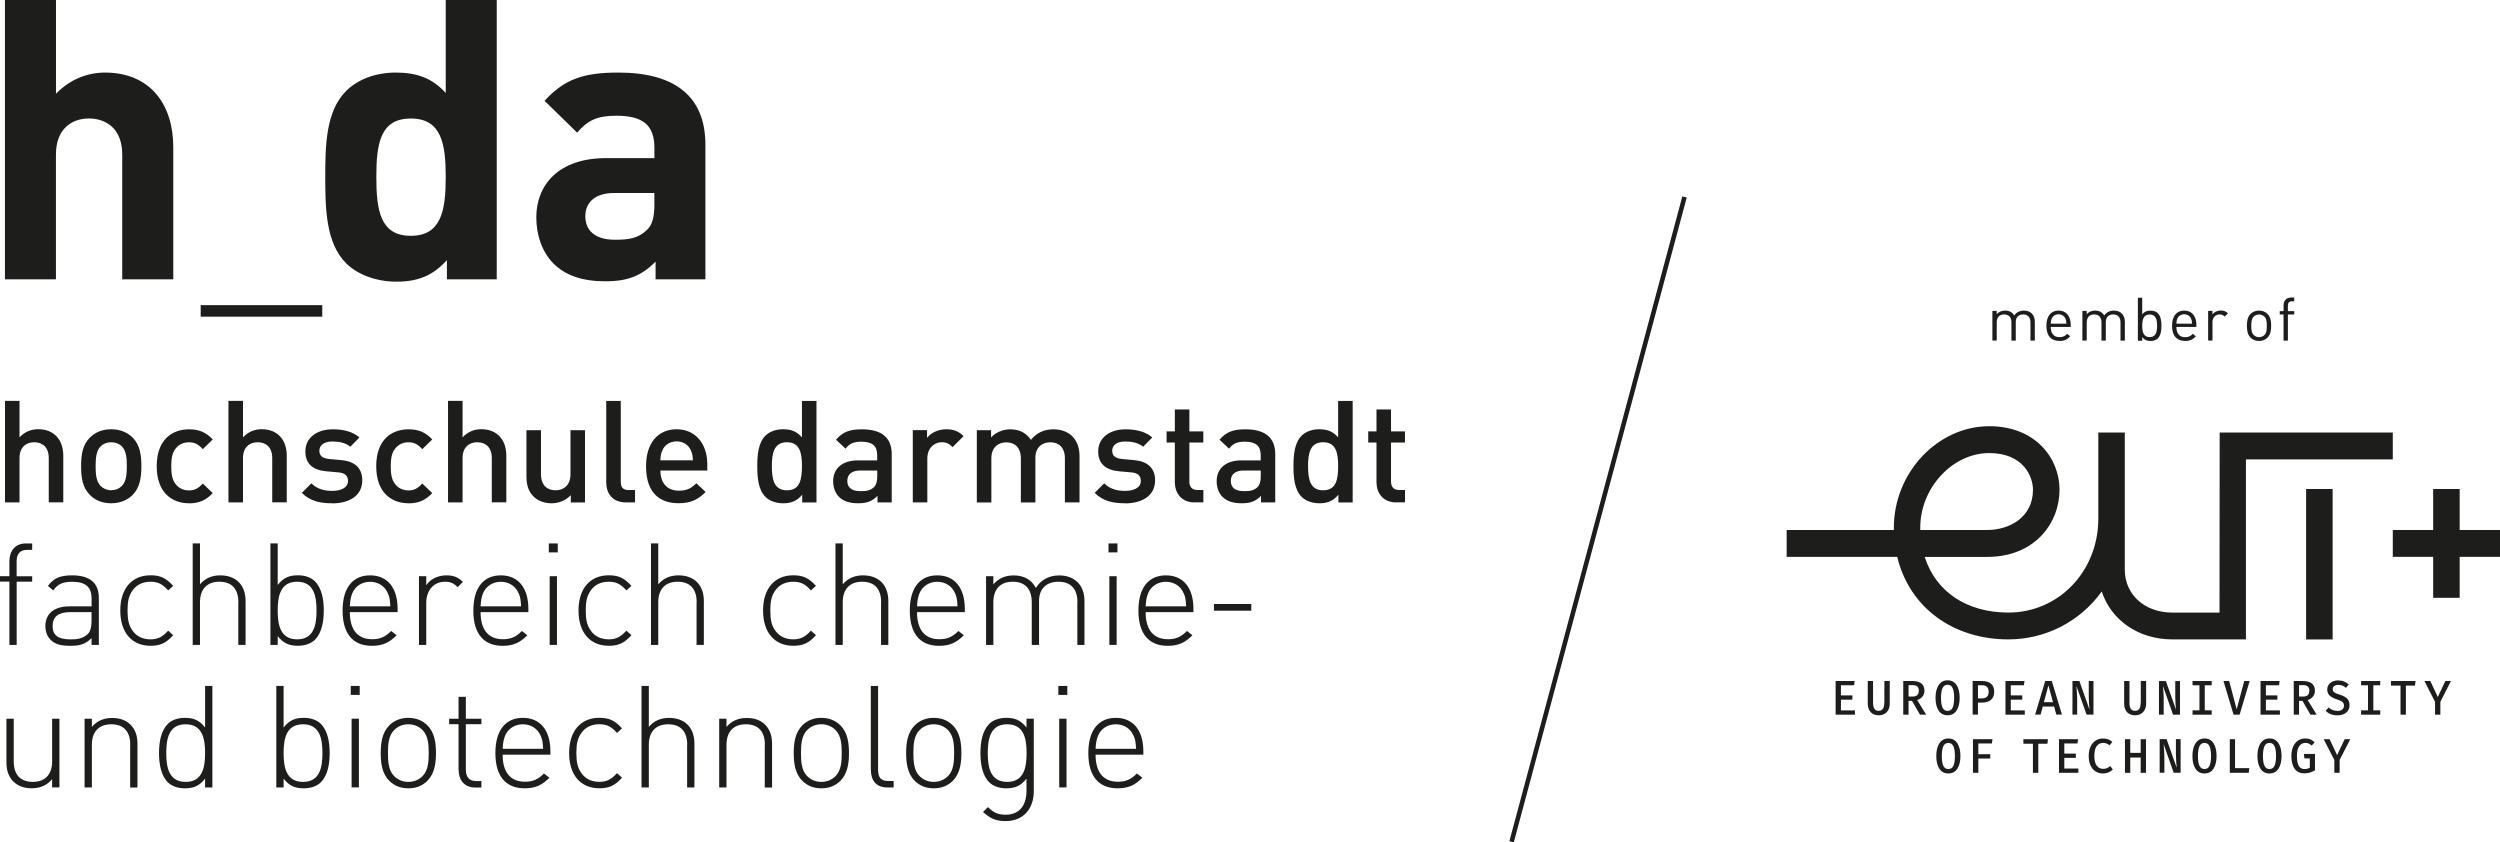 <?xml version="1.0" encoding="UTF-8"?><svg xmlns="http://www.w3.org/2000/svg" viewBox="0 0 466.15 157.07"><g id="chemie-_und_biotechnologie_2"><path d="M122.02,38.04c0,2.34-.36,3.88-1.39,4.83-1.68,1.61-3.36,1.83-6,1.83-3.73,0-5.49-1.76-5.49-4.39s1.9-4.32,5.34-4.32h7.53v2.05Zm9.51,14.05V26.99c0-8.92-5.56-13.46-16.24-13.46-6.36,0-10.02,1.17-13.75,5.27l6.07,5.93c1.97-2.27,3.66-3.15,7.32-3.15,5.05,0,7.09,1.83,7.09,6v1.9h-9c-8.85,0-13.02,4.98-13.02,11.05,0,3.36,1.1,6.44,3.15,8.56,2.27,2.27,5.41,3.36,9.73,3.36s6.8-1.1,9.36-3.66v3.29h9.29Zm-48.42-19.09c0,6.22-.81,10.97-6.51,10.97s-6.43-4.75-6.43-10.97,.73-10.9,6.43-10.9,6.51,4.68,6.51,10.9m9.51,19.09V0h-9.51V17.34c-2.49-2.78-5.41-3.81-9.29-3.81s-7.17,1.32-9.29,3.44c-3.81,3.81-3.88,10.31-3.88,16.02s.07,12.29,3.88,16.09c2.12,2.12,5.63,3.44,9.36,3.44,4.03,0,6.8-1.1,9.44-4.02v3.58h9.29Zm-32.53,4.81h-22.67v2.15h22.67v-2.15Zm-27.78-4.81V27.43c0-8.05-4.39-13.9-12.73-13.9-3.37,0-6.59,1.32-9.14,3.95V0H.92V52.08H10.43V28.82c0-4.98,3.15-6.73,6.14-6.73s6.22,1.68,6.22,6.73v23.26h9.51Z" fill="#1d1d1b"/><g><path d="M9.09,93.68v-8.27c0-2.05-1.2-2.95-2.71-2.95s-2.74,.93-2.74,2.95v8.27H.93v-18.93H3.64v6.8c.93-1.01,2.15-1.52,3.48-1.52,3,0,4.68,2.02,4.68,4.94v8.69h-2.71Z" fill="#1d1d1b"/><path d="M24.77,92.24c-.88,.9-2.21,1.6-4.04,1.6s-3.14-.69-4.01-1.6c-1.28-1.33-1.6-3.03-1.6-5.32s.32-3.96,1.6-5.29c.88-.9,2.18-1.59,4.01-1.59s3.16,.69,4.04,1.59c1.28,1.33,1.59,3.03,1.59,5.29s-.32,3.99-1.59,5.32Zm-2.05-9.01c-.5-.5-1.2-.77-1.99-.77s-1.46,.27-1.97,.77c-.82,.82-.93,2.23-.93,3.69s.11,2.87,.93,3.69c.51,.5,1.17,.8,1.97,.8s1.49-.29,1.99-.8c.82-.82,.93-2.23,.93-3.69s-.11-2.87-.93-3.69Z" fill="#1d1d1b"/><path d="M35.23,93.84c-3.03,0-6.01-1.86-6.01-6.91s2.98-6.88,6.01-6.88c1.86,0,3.16,.53,4.44,1.89l-1.86,1.81c-.85-.93-1.52-1.28-2.58-1.28s-1.91,.43-2.5,1.2c-.58,.74-.8,1.7-.8,3.27s.21,2.55,.8,3.3c.58,.77,1.46,1.2,2.5,1.2s1.73-.35,2.58-1.28l1.86,1.78c-1.28,1.36-2.58,1.91-4.44,1.91Z" fill="#1d1d1b"/><path d="M50.76,93.68v-8.27c0-2.05-1.2-2.95-2.71-2.95s-2.74,.93-2.74,2.95v8.27h-2.71v-18.93h2.71v6.8c.93-1.01,2.15-1.52,3.48-1.52,3,0,4.68,2.02,4.68,4.94v8.69h-2.71Z" fill="#1d1d1b"/><path d="M61.94,93.84c-2.21,0-4.07-.37-5.66-1.94l1.78-1.78c1.09,1.12,2.55,1.41,3.88,1.41,1.65,0,2.95-.58,2.95-1.86,0-.9-.5-1.49-1.81-1.59l-2.15-.19c-2.53-.21-3.99-1.36-3.99-3.72,0-2.63,2.26-4.12,5.08-4.12,2.02,0,3.75,.43,5,1.52l-1.7,1.73c-.85-.72-2.05-.98-3.32-.98-1.62,0-2.45,.72-2.45,1.73,0,.8,.42,1.41,1.86,1.54l2.13,.19c2.53,.21,4.01,1.41,4.01,3.8,0,2.82-2.39,4.28-5.61,4.28Z" fill="#1d1d1b"/><path d="M76.16,93.84c-3.03,0-6.01-1.86-6.01-6.91s2.98-6.88,6.01-6.88c1.86,0,3.16,.53,4.44,1.89l-1.86,1.81c-.85-.93-1.52-1.28-2.58-1.28s-1.91,.43-2.5,1.2c-.58,.74-.8,1.7-.8,3.27s.21,2.55,.8,3.3c.58,.77,1.46,1.2,2.5,1.2s1.73-.35,2.58-1.28l1.86,1.78c-1.28,1.36-2.58,1.91-4.44,1.91Z" fill="#1d1d1b"/><path d="M91.7,93.68v-8.27c0-2.05-1.2-2.95-2.71-2.95s-2.74,.93-2.74,2.95v8.27h-2.71v-18.93h2.71v6.8c.93-1.01,2.15-1.52,3.48-1.52,3,0,4.68,2.02,4.68,4.94v8.69h-2.71Z" fill="#1d1d1b"/><path d="M106.43,93.68v-1.36c-.93,1.01-2.23,1.52-3.59,1.52s-2.53-.45-3.32-1.22c-1.04-1.01-1.36-2.29-1.36-3.8v-8.61h2.71v8.21c0,2.1,1.2,3,2.71,3s2.79-.93,2.79-3v-8.21h2.71v13.48h-2.66Z" fill="#1d1d1b"/><path d="M116.73,93.68c-2.58,0-3.69-1.73-3.69-3.72v-15.2h2.71v15.04c0,1.04,.37,1.57,1.46,1.57h1.2v2.31h-1.67Z" fill="#1d1d1b"/><path d="M123.14,87.72c0,2.31,1.22,3.77,3.43,3.77,1.52,0,2.31-.43,3.27-1.38l1.73,1.62c-1.38,1.38-2.68,2.1-5.05,2.1-3.38,0-6.06-1.78-6.06-6.91,0-4.36,2.26-6.88,5.71-6.88s5.71,2.66,5.71,6.49v1.2h-8.75Zm5.69-3.72c-.43-1.01-1.38-1.7-2.66-1.7s-2.26,.69-2.68,1.7c-.27,.61-.32,1.01-.35,1.83h6.06c-.03-.82-.11-1.22-.37-1.83Z" fill="#1d1d1b"/><path d="M149.58,93.68v-1.44c-1.01,1.22-2.1,1.6-3.56,1.6-1.36,0-2.55-.45-3.3-1.2-1.36-1.36-1.52-3.67-1.52-5.71s.16-4.33,1.52-5.69c.74-.74,1.91-1.2,3.27-1.2,1.44,0,2.55,.35,3.54,1.52v-6.8h2.71v18.93h-2.66Zm-2.84-11.22c-2.45,0-2.82,2.07-2.82,4.47s.37,4.49,2.82,4.49,2.79-2.1,2.79-4.49-.35-4.47-2.79-4.47Z" fill="#1d1d1b"/><path d="M163.62,93.68v-1.22c-.98,.98-1.91,1.38-3.59,1.38s-2.79-.4-3.62-1.22c-.69-.72-1.06-1.75-1.06-2.9,0-2.26,1.57-3.88,4.65-3.88h3.56v-.96c0-1.7-.85-2.52-2.95-2.52-1.49,0-2.21,.35-2.95,1.3l-1.78-1.67c1.28-1.49,2.6-1.94,4.84-1.94,3.69,0,5.55,1.57,5.55,4.62v9.01h-2.66Zm-.05-5.95h-3.16c-1.59,0-2.42,.72-2.42,1.94s.77,1.91,2.47,1.91c1.04,0,1.81-.08,2.53-.77,.4-.4,.58-1.04,.58-1.99v-1.09Z" fill="#1d1d1b"/><path d="M177.61,83.36c-.61-.61-1.09-.9-2.02-.9-1.46,0-2.68,1.17-2.68,3.03v8.19h-2.71v-13.48h2.66v1.46c.69-.96,2.07-1.62,3.59-1.62,1.3,0,2.29,.35,3.22,1.28l-2.05,2.05Z" fill="#1d1d1b"/><path d="M198.56,93.68v-8.21c0-2.1-1.2-3-2.71-3s-2.79,.93-2.79,2.87v8.35h-2.71v-8.21c0-2.1-1.2-3-2.71-3s-2.79,.93-2.79,3v8.21h-2.71v-13.48h2.66v1.36c.9-.98,2.23-1.52,3.59-1.52,1.67,0,2.98,.66,3.83,1.97,1.09-1.33,2.45-1.97,4.23-1.97,1.38,0,2.61,.45,3.4,1.22,1.04,1.01,1.44,2.29,1.44,3.8v8.61h-2.71Z" fill="#1d1d1b"/><path d="M209.77,93.84c-2.21,0-4.07-.37-5.66-1.94l1.78-1.78c1.09,1.12,2.55,1.41,3.88,1.41,1.65,0,2.95-.58,2.95-1.86,0-.9-.5-1.49-1.81-1.59l-2.15-.19c-2.52-.21-3.99-1.36-3.99-3.72,0-2.63,2.26-4.12,5.08-4.12,2.02,0,3.75,.43,5,1.52l-1.7,1.73c-.85-.72-2.05-.98-3.32-.98-1.62,0-2.45,.72-2.45,1.73,0,.8,.42,1.41,1.86,1.54l2.13,.19c2.52,.21,4.01,1.41,4.01,3.8,0,2.82-2.39,4.28-5.61,4.28Z" fill="#1d1d1b"/><path d="M222.76,93.68c-2.53,0-3.7-1.81-3.7-3.75v-7.42h-1.54v-2.07h1.54v-4.09h2.71v4.09h2.6v2.07h-2.6v7.28c0,.98,.48,1.57,1.49,1.57h1.12v2.31h-1.62Z" fill="#1d1d1b"/><path d="M235.13,93.68v-1.22c-.98,.98-1.91,1.38-3.59,1.38s-2.79-.4-3.62-1.22c-.69-.72-1.06-1.75-1.06-2.9,0-2.26,1.57-3.88,4.65-3.88h3.56v-.96c0-1.7-.85-2.52-2.95-2.52-1.49,0-2.21,.35-2.95,1.3l-1.78-1.67c1.28-1.49,2.6-1.94,4.84-1.94,3.69,0,5.55,1.57,5.55,4.62v9.01h-2.66Zm-.05-5.95h-3.16c-1.59,0-2.42,.72-2.42,1.94s.77,1.91,2.47,1.91c1.04,0,1.81-.08,2.53-.77,.4-.4,.58-1.04,.58-1.99v-1.09Z" fill="#1d1d1b"/><path d="M249.56,93.68v-1.44c-1.01,1.22-2.1,1.6-3.56,1.6-1.36,0-2.55-.45-3.3-1.2-1.36-1.36-1.52-3.67-1.52-5.71s.16-4.33,1.52-5.69c.74-.74,1.91-1.2,3.27-1.2,1.44,0,2.55,.35,3.54,1.52v-6.8h2.71v18.93h-2.66Zm-2.84-11.22c-2.45,0-2.82,2.07-2.82,4.47s.37,4.49,2.82,4.49,2.79-2.1,2.79-4.49-.35-4.47-2.79-4.47Z" fill="#1d1d1b"/><path d="M260.36,93.68c-2.53,0-3.7-1.81-3.7-3.75v-7.42h-1.54v-2.07h1.54v-4.09h2.71v4.09h2.6v2.07h-2.6v7.28c0,.98,.48,1.57,1.49,1.57h1.12v2.31h-1.62Z" fill="#1d1d1b"/><path d="M3.11,120.25H1.75v-11.8H0v-1.01H1.75v-2.76c0-1.94,1.06-3.35,3.08-3.35h1.17v1.2h-.93c-1.36,0-1.97,.77-1.97,2.13v2.79h2.9v1.01H3.11v11.8Z" fill="#1d1d1b"/><path d="M17.07,118.98c-1.09,1.09-2.1,1.44-3.91,1.44-1.91,0-2.95-.32-3.77-1.17-.61-.61-.93-1.54-.93-2.5,0-2.34,1.67-3.69,4.47-3.69h4.15v-1.44c0-2.05-.98-3.14-3.62-3.14-1.81,0-2.71,.45-3.54,1.62l-.98-.85c1.09-1.52,2.42-1.97,4.52-1.97,3.4,0,4.97,1.52,4.97,4.2v8.77h-1.36v-1.28Zm-3.99-4.84c-2.18,0-3.27,.85-3.27,2.58s1.01,2.5,3.35,2.5c1.17,0,2.26-.11,3.19-.98,.48-.45,.72-1.28,.72-2.45v-1.65h-3.99Z" fill="#1d1d1b"/><path d="M28.06,120.41c-3.51,0-5.63-2.5-5.63-6.57s2.13-6.57,5.63-6.57c1.75,0,2.87,.45,4.23,1.97l-.93,.85c-1.09-1.22-1.94-1.62-3.3-1.62-1.46,0-2.63,.56-3.4,1.7-.64,.93-.88,1.94-.88,3.67s.24,2.74,.88,3.67c.77,1.14,1.94,1.7,3.4,1.7,1.36,0,2.21-.43,3.3-1.62l.93,.85c-1.36,1.52-2.47,1.97-4.23,1.97Z" fill="#1d1d1b"/><path d="M44.45,112.3c0-2.47-1.22-3.83-3.54-3.83s-3.62,1.38-3.62,3.83v7.95h-1.36v-18.93h1.36v7.63c.96-1.12,2.21-1.67,3.77-1.67,2.95,0,4.73,1.81,4.73,4.78v8.19h-1.36v-7.95Z" fill="#1d1d1b"/><path d="M58.72,119.29c-.66,.66-1.78,1.12-3.14,1.12-1.46,0-2.66-.32-3.8-1.81v1.65h-1.36v-18.93h1.36v7.76c1.14-1.49,2.34-1.81,3.8-1.81,1.36,0,2.47,.45,3.14,1.12,1.3,1.3,1.65,3.43,1.65,5.45s-.35,4.15-1.65,5.45Zm-3.32-10.82c-3.14,0-3.62,2.71-3.62,5.37s.48,5.37,3.62,5.37,3.62-2.71,3.62-5.37-.48-5.37-3.62-5.37Z" fill="#1d1d1b"/><path d="M69.4,119.19c1.51,0,2.45-.45,3.54-1.54l1.01,.8c-1.3,1.3-2.5,1.97-4.62,1.97-3.54,0-5.45-2.29-5.45-6.57s1.91-6.57,5.13-6.57,5.13,2.31,5.13,6.25v.61h-8.91c0,3.27,1.44,5.05,4.17,5.05Zm2.92-8.56c-.56-1.36-1.83-2.15-3.32-2.15s-2.76,.8-3.32,2.15c-.29,.82-.37,1.17-.45,2.42h7.55c-.08-1.22-.11-1.65-.45-2.42Z" fill="#1d1d1b"/><path d="M82.91,108.48c-2.21,0-3.43,1.83-3.43,3.88v7.89h-1.36v-12.81h1.36v1.7c.74-1.2,2.23-1.86,3.75-1.86,1.25,0,2.15,.29,3.08,1.22l-.98,.98c-.77-.77-1.36-1.01-2.42-1.01Z" fill="#1d1d1b"/><path d="M93.78,119.19c1.51,0,2.45-.45,3.54-1.54l1.01,.8c-1.3,1.3-2.5,1.97-4.62,1.97-3.54,0-5.45-2.29-5.45-6.57s1.91-6.57,5.13-6.57,5.13,2.31,5.13,6.25v.61h-8.91c0,3.27,1.44,5.05,4.17,5.05Zm2.92-8.56c-.56-1.36-1.83-2.15-3.32-2.15s-2.76,.8-3.32,2.15c-.29,.82-.37,1.17-.45,2.42h7.55c-.08-1.22-.11-1.65-.45-2.42Z" fill="#1d1d1b"/><path d="M102.33,101.33h1.67v1.67h-1.67v-1.67Zm.16,6.11h1.36v12.81h-1.36v-12.81Z" fill="#1d1d1b"/><path d="M113.5,120.41c-3.51,0-5.63-2.5-5.63-6.57s2.13-6.57,5.63-6.57c1.75,0,2.87,.45,4.23,1.97l-.93,.85c-1.09-1.22-1.94-1.62-3.3-1.62-1.46,0-2.63,.56-3.4,1.7-.64,.93-.88,1.94-.88,3.67s.24,2.74,.88,3.67c.77,1.14,1.94,1.7,3.4,1.7,1.36,0,2.21-.43,3.3-1.62l.93,.85c-1.36,1.52-2.47,1.97-4.23,1.97Z" fill="#1d1d1b"/><path d="M129.9,112.3c0-2.47-1.22-3.83-3.54-3.83s-3.62,1.38-3.62,3.83v7.95h-1.36v-18.93h1.36v7.63c.96-1.12,2.21-1.67,3.77-1.67,2.95,0,4.73,1.81,4.73,4.78v8.19h-1.36v-7.95Z" fill="#1d1d1b"/><path d="M147.91,120.41c-3.51,0-5.63-2.5-5.63-6.57s2.13-6.57,5.63-6.57c1.75,0,2.87,.45,4.23,1.97l-.93,.85c-1.09-1.22-1.94-1.62-3.3-1.62-1.46,0-2.63,.56-3.4,1.7-.64,.93-.88,1.94-.88,3.67s.24,2.74,.88,3.67c.77,1.14,1.94,1.7,3.4,1.7,1.36,0,2.21-.43,3.3-1.62l.93,.85c-1.36,1.52-2.47,1.97-4.23,1.97Z" fill="#1d1d1b"/><path d="M164.3,112.3c0-2.47-1.22-3.83-3.54-3.83s-3.62,1.38-3.62,3.83v7.95h-1.36v-18.93h1.36v7.63c.96-1.12,2.21-1.67,3.77-1.67,2.95,0,4.73,1.81,4.73,4.78v8.19h-1.36v-7.95Z" fill="#1d1d1b"/><path d="M175.16,119.19c1.51,0,2.45-.45,3.54-1.54l1.01,.8c-1.3,1.3-2.5,1.97-4.62,1.97-3.54,0-5.45-2.29-5.45-6.57s1.91-6.57,5.13-6.57,5.13,2.31,5.13,6.25v.61h-8.91c0,3.27,1.44,5.05,4.17,5.05Zm2.92-8.56c-.56-1.36-1.83-2.15-3.32-2.15s-2.76,.8-3.32,2.15c-.29,.82-.37,1.17-.45,2.42h7.55c-.08-1.22-.11-1.65-.45-2.42Z" fill="#1d1d1b"/><path d="M200.9,112.3c0-2.47-1.22-3.83-3.54-3.83s-3.62,1.38-3.62,3.59v8.19h-1.36v-7.95c0-2.47-1.22-3.83-3.54-3.83s-3.62,1.38-3.62,3.83v7.95h-1.36v-12.81h1.36v1.52c.96-1.12,2.23-1.67,3.8-1.67,1.91,0,3.35,.82,4.12,2.34,.96-1.52,2.45-2.34,4.36-2.34,1.41,0,2.55,.45,3.38,1.22,.88,.85,1.33,2.05,1.33,3.56v8.19h-1.33v-7.95Z" fill="#1d1d1b"/><path d="M206.69,101.33h1.67v1.67h-1.67v-1.67Zm.16,6.11h1.36v12.81h-1.36v-12.81Z" fill="#1d1d1b"/><path d="M217.79,119.19c1.51,0,2.45-.45,3.54-1.54l1.01,.8c-1.3,1.3-2.5,1.97-4.62,1.97-3.54,0-5.45-2.29-5.45-6.57s1.91-6.57,5.13-6.57,5.13,2.31,5.13,6.25v.61h-8.91c0,3.27,1.44,5.05,4.17,5.05Zm2.92-8.56c-.56-1.36-1.83-2.15-3.32-2.15s-2.76,.8-3.32,2.15c-.29,.82-.37,1.17-.45,2.42h7.55c-.08-1.22-.11-1.65-.45-2.42Z" fill="#1d1d1b"/><path d="M226.35,112.62h6.96v1.25h-6.96v-1.25Z" fill="#1d1d1b"/><path d="M9.7,145.31c-.96,1.12-2.21,1.67-3.77,1.67-1.41,0-2.55-.4-3.4-1.22-.88-.85-1.33-2.05-1.33-3.56v-8.19h1.36v7.95c0,2.47,1.22,3.83,3.54,3.83s3.62-1.38,3.62-3.83v-7.95h1.36v12.81h-1.36v-1.52Z" fill="#1d1d1b"/><path d="M24.29,138.88c0-2.47-1.22-3.83-3.54-3.83s-3.62,1.38-3.62,3.83v7.95h-1.36v-12.81h1.36v1.52c.96-1.12,2.21-1.67,3.77-1.67,1.41,0,2.55,.4,3.4,1.22,.88,.85,1.33,2.05,1.33,3.56v8.19h-1.36v-7.95Z" fill="#1d1d1b"/><path d="M38.24,145.18c-1.14,1.49-2.34,1.81-3.8,1.81-1.36,0-2.47-.45-3.14-1.12-1.3-1.3-1.65-3.43-1.65-5.45s.35-4.15,1.65-5.45c.66-.66,1.78-1.12,3.14-1.12,1.46,0,2.66,.32,3.8,1.81v-7.76h1.36v18.93h-1.36v-1.65Zm-3.62-10.13c-3.14,0-3.62,2.71-3.62,5.37s.48,5.37,3.62,5.37,3.62-2.71,3.62-5.37-.48-5.37-3.62-5.37Z" fill="#1d1d1b"/><path d="M59.82,145.87c-.66,.66-1.78,1.12-3.14,1.12-1.46,0-2.66-.32-3.8-1.81v1.65h-1.36v-18.93h1.36v7.76c1.14-1.49,2.34-1.81,3.8-1.81,1.36,0,2.47,.45,3.14,1.12,1.3,1.3,1.65,3.43,1.65,5.45s-.35,4.15-1.65,5.45Zm-3.32-10.82c-3.14,0-3.62,2.71-3.62,5.37s.48,5.37,3.62,5.37,3.62-2.71,3.62-5.37-.48-5.37-3.62-5.37Z" fill="#1d1d1b"/><path d="M65.4,127.9h1.67v1.67h-1.67v-1.67Zm.16,6.11h1.36v12.81h-1.36v-12.81Z" fill="#1d1d1b"/><path d="M79.7,145.58c-.93,.93-2.1,1.41-3.56,1.41s-2.63-.48-3.56-1.41c-1.36-1.36-1.59-3.32-1.59-5.16s.24-3.8,1.59-5.16c.93-.93,2.13-1.41,3.56-1.41s2.63,.48,3.56,1.41c1.36,1.36,1.59,3.32,1.59,5.16s-.24,3.8-1.59,5.16Zm-.9-9.44c-.72-.72-1.62-1.09-2.66-1.09s-1.94,.37-2.66,1.09c-1.06,1.06-1.14,2.79-1.14,4.28s.08,3.22,1.14,4.28c.72,.72,1.62,1.09,2.66,1.09s1.94-.37,2.66-1.09c1.06-1.06,1.14-2.79,1.14-4.28s-.08-3.22-1.14-4.28Z" fill="#1d1d1b"/><path d="M85.5,143.48v-8.45h-1.75v-1.01h1.75v-4.09h1.36v4.09h2.9v1.01h-2.9v8.48c0,1.36,.61,2.13,1.97,2.13h.93v1.2h-1.17c-2.02,0-3.08-1.41-3.08-3.35Z" fill="#1d1d1b"/><path d="M97.89,145.76c1.51,0,2.45-.45,3.54-1.54l1.01,.8c-1.3,1.3-2.5,1.97-4.62,1.97-3.54,0-5.45-2.29-5.45-6.57s1.91-6.57,5.13-6.57,5.13,2.31,5.13,6.25v.61h-8.91c0,3.27,1.44,5.05,4.17,5.05Zm2.92-8.56c-.56-1.36-1.83-2.15-3.32-2.15s-2.76,.8-3.32,2.15c-.29,.82-.37,1.17-.45,2.42h7.55c-.08-1.22-.11-1.65-.45-2.42Z" fill="#1d1d1b"/><path d="M111.75,146.98c-3.51,0-5.63-2.5-5.63-6.57s2.13-6.57,5.63-6.57c1.75,0,2.87,.45,4.23,1.97l-.93,.85c-1.09-1.22-1.94-1.62-3.3-1.62-1.46,0-2.63,.56-3.4,1.7-.64,.93-.88,1.94-.88,3.67s.24,2.74,.88,3.67c.77,1.14,1.94,1.7,3.4,1.7,1.36,0,2.21-.43,3.3-1.62l.93,.85c-1.36,1.52-2.47,1.97-4.23,1.97Z" fill="#1d1d1b"/><path d="M128.14,138.88c0-2.47-1.22-3.83-3.54-3.83s-3.62,1.38-3.62,3.83v7.95h-1.36v-18.93h1.36v7.63c.96-1.12,2.21-1.67,3.77-1.67,2.95,0,4.73,1.81,4.73,4.78v8.19h-1.36v-7.95Z" fill="#1d1d1b"/><path d="M142.62,138.88c0-2.47-1.22-3.83-3.54-3.83s-3.62,1.38-3.62,3.83v7.95h-1.36v-12.81h1.36v1.52c.96-1.12,2.21-1.67,3.77-1.67,1.41,0,2.55,.4,3.4,1.22,.88,.85,1.33,2.05,1.33,3.56v8.19h-1.36v-7.95Z" fill="#1d1d1b"/><path d="M156.71,145.58c-.93,.93-2.1,1.41-3.56,1.41s-2.63-.48-3.56-1.41c-1.36-1.36-1.59-3.32-1.59-5.16s.24-3.8,1.59-5.16c.93-.93,2.13-1.41,3.56-1.41s2.63,.48,3.56,1.41c1.36,1.36,1.59,3.32,1.59,5.16s-.24,3.8-1.59,5.16Zm-.9-9.44c-.72-.72-1.62-1.09-2.66-1.09s-1.94,.37-2.66,1.09c-1.06,1.06-1.14,2.79-1.14,4.28s.08,3.22,1.14,4.28c.72,.72,1.62,1.09,2.66,1.09s1.94-.37,2.66-1.09c1.06-1.06,1.14-2.79,1.14-4.28s-.08-3.22-1.14-4.28Z" fill="#1d1d1b"/><path d="M162.37,143.5v-15.6h1.36v15.58c0,1.46,.45,2.15,1.97,2.15h.93v1.2h-1.17c-2.1,0-3.08-1.3-3.08-3.32Z" fill="#1d1d1b"/><path d="M177.67,145.58c-.93,.93-2.1,1.41-3.56,1.41s-2.63-.48-3.56-1.41c-1.36-1.36-1.59-3.32-1.59-5.16s.24-3.8,1.59-5.16c.93-.93,2.13-1.41,3.56-1.41s2.63,.48,3.56,1.41c1.36,1.36,1.59,3.32,1.59,5.16s-.24,3.8-1.59,5.16Zm-.9-9.44c-.72-.72-1.62-1.09-2.66-1.09s-1.94,.37-2.66,1.09c-1.06,1.06-1.14,2.79-1.14,4.28s.08,3.22,1.14,4.28c.72,.72,1.62,1.09,2.66,1.09s1.94-.37,2.66-1.09c1.06-1.06,1.14-2.79,1.14-4.28s-.08-3.22-1.14-4.28Z" fill="#1d1d1b"/><path d="M187.53,153.1c-1.91,0-2.9-.5-4.23-1.7l.9-.9c1.01,.93,1.7,1.41,3.32,1.41,2.68,0,3.88-1.89,3.88-4.44v-2.29c-1.14,1.49-2.34,1.81-3.8,1.81-1.36,0-2.47-.45-3.14-1.12-1.3-1.3-1.65-3.43-1.65-5.45s.35-4.15,1.65-5.45c.66-.66,1.78-1.12,3.14-1.12,1.46,0,2.66,.32,3.8,1.81v-1.65h1.36v13.53c0,3.22-1.91,5.56-5.24,5.56Zm.27-18.05c-3.14,0-3.62,2.71-3.62,5.37s.48,5.37,3.62,5.37,3.62-2.71,3.62-5.37-.48-5.37-3.62-5.37Z" fill="#1d1d1b"/><path d="M197.34,127.9h1.67v1.67h-1.67v-1.67Zm.16,6.11h1.36v12.81h-1.36v-12.81Z" fill="#1d1d1b"/><path d="M208.45,145.76c1.51,0,2.45-.45,3.54-1.54l1.01,.8c-1.3,1.3-2.5,1.97-4.62,1.97-3.54,0-5.45-2.29-5.45-6.57s1.91-6.57,5.13-6.57,5.13,2.31,5.13,6.25v.61h-8.91c0,3.27,1.44,5.05,4.17,5.05Zm2.92-8.56c-.56-1.36-1.83-2.15-3.32-2.15s-2.76,.8-3.32,2.15c-.29,.82-.37,1.17-.45,2.42h7.55c-.08-1.22-.11-1.65-.45-2.42Z" fill="#1d1d1b"/></g></g><g id="eut_V1"><g><polygon points="281.44 156.85 282.26 157.07 314.51 36.83 313.69 36.61 281.44 156.85" fill="#1d1d1b"/><path d="M372.31,60.1c0-.97,.55-1.47,1.38-1.47s1.36,.49,1.36,1.47v3.41h.81v-3.5c0-.88,.57-1.38,1.38-1.38s1.36,.49,1.36,1.47v3.41h.81v-3.54c0-.64-.2-1.16-.59-1.54-.34-.33-.83-.52-1.43-.52-.78,0-1.39,.31-1.82,.92-.34-.61-.93-.92-1.7-.92-.62,0-1.17,.22-1.56,.67v-.61h-.81v5.53h.81v-3.41Z" fill="#1d1d1b"/><path d="M383.99,63.58c.95,0,1.46-.29,2.02-.86l-.55-.48c-.44,.44-.81,.63-1.45,.63-1.06,0-1.63-.7-1.63-1.91h3.73v-.37c0-1.64-.84-2.68-2.27-2.68s-2.27,1.05-2.27,2.83c0,1.96,.96,2.83,2.42,2.83Zm-1.44-4.15c.21-.51,.71-.83,1.29-.83s1.08,.33,1.29,.83c.12,.3,.15,.47,.17,.92h-2.92c.02-.45,.04-.62,.17-.92Z" fill="#1d1d1b"/><path d="M389.1,60.1c0-.97,.55-1.47,1.38-1.47s1.36,.49,1.36,1.47v3.41h.81v-3.5c0-.88,.57-1.38,1.38-1.38s1.36,.49,1.36,1.47v3.41h.81v-3.54c0-.64-.2-1.16-.6-1.54-.34-.33-.83-.52-1.43-.52-.78,0-1.39,.31-1.82,.92-.34-.61-.93-.92-1.7-.92-.62,0-1.17,.22-1.56,.67v-.61h-.81v5.53h.81v-3.41Z" fill="#1d1d1b"/><path d="M399.44,62.85c.45,.59,.95,.73,1.56,.73,.56,0,1.06-.19,1.35-.48,.56-.56,.67-1.48,.67-2.35s-.11-1.79-.67-2.35c-.29-.29-.79-.48-1.35-.48-.61,0-1.11,.13-1.56,.71v-3.11h-.81v8.01h.81v-.66Zm1.39-4.21c1.2,0,1.38,1.03,1.38,2.11s-.18,2.11-1.38,2.11-1.39-1.04-1.39-2.11,.19-2.11,1.39-2.11Z" fill="#1d1d1b"/><path d="M407.42,63.58c.94,0,1.46-.29,2.02-.86l-.55-.48c-.44,.44-.81,.63-1.45,.63-1.06,0-1.63-.7-1.63-1.91h3.73v-.37c0-1.64-.84-2.68-2.27-2.68s-2.27,1.05-2.27,2.83c0,1.96,.96,2.83,2.42,2.83Zm-1.44-4.15c.21-.51,.71-.83,1.29-.83s1.08,.33,1.29,.83c.12,.3,.15,.47,.17,.92h-2.92c.02-.45,.04-.62,.17-.92Z" fill="#1d1d1b"/><path d="M412.53,60.11c0-.84,.52-1.48,1.33-1.48,.43,0,.65,.1,.96,.4l.6-.61c-.39-.39-.8-.52-1.33-.52-.64,0-1.25,.28-1.55,.74v-.67h-.81v5.53h.81v-3.4Z" fill="#1d1d1b"/><path d="M421.22,63.58c.67,0,1.2-.25,1.58-.63,.56-.57,.68-1.35,.68-2.21s-.11-1.63-.68-2.2c-.38-.38-.91-.63-1.58-.63s-1.2,.25-1.59,.63c-.56,.57-.67,1.35-.67,2.2s.11,1.63,.67,2.21c.38,.38,.91,.63,1.59,.63Zm-1-4.54c.26-.26,.61-.4,1-.4s.75,.15,1.01,.4c.41,.41,.44,1.09,.44,1.71s-.03,1.31-.44,1.71c-.26,.26-.62,.41-1.01,.41s-.74-.15-1-.41c-.41-.4-.45-1.09-.45-1.71s.05-1.3,.45-1.71Z" fill="#1d1d1b"/><path d="M425.79,63.51h.81v-4.88h1.18v-.62h-1.18v-1.02c0-.51,.22-.81,.74-.81h.44v-.7h-.58c-.95,0-1.41,.66-1.41,1.48v1.05h-.71v.62h.71v4.88Z" fill="#1d1d1b"/><path d="M358.46,129.89c.25-.29,.37-.66,.37-1.09,0-1.21-.77-1.82-2.3-1.82h-1.65v6.28h.99v-2.58h.64l1.49,2.58h1.16l-1.68-2.73c.41-.13,.73-.34,.98-.64Zm-2.59,0v-2.14h.71c.41,0,.72,.08,.91,.24,.2,.16,.29,.43,.29,.79,0,.38-.1,.66-.3,.84-.2,.18-.5,.26-.88,.26h-.74Z" fill="#1d1d1b"/><path d="M431.27,129.89c.24-.29,.37-.66,.37-1.09,0-1.21-.77-1.82-2.31-1.82h-1.64v6.28h.99v-2.58h.64l1.49,2.58h1.16l-1.68-2.73c.41-.13,.73-.34,.98-.64Zm-2.59,0v-2.14h.71c.41,0,.72,.08,.91,.24,.2,.17,.3,.43,.3,.79s-.1,.66-.3,.84c-.2,.17-.49,.26-.88,.26h-.74Z" fill="#1d1d1b"/><path d="M423.17,137.7c-.72,0-1.28,.3-1.67,.89-.39,.59-.58,1.39-.58,2.38s.19,1.8,.58,2.38c.39,.58,.94,.87,1.67,.87s1.28-.29,1.67-.88c.39-.59,.58-1.38,.58-2.38s-.19-1.8-.58-2.39c-.38-.58-.94-.88-1.67-.88Zm.93,5.1c-.19,.4-.51,.6-.93,.6s-.73-.2-.93-.6c-.2-.4-.29-1.01-.29-1.83s.1-1.45,.29-1.85c.19-.4,.51-.6,.93-.6s.74,.2,.93,.6c.2,.4,.29,1.01,.29,1.84s-.1,1.44-.29,1.84Z" fill="#1d1d1b"/><path d="M363.29,137.7c-.73,0-1.28,.3-1.67,.89-.39,.59-.58,1.39-.58,2.38s.19,1.8,.58,2.38c.38,.58,.94,.87,1.67,.87s1.28-.29,1.67-.88c.39-.59,.58-1.38,.58-2.37s-.19-1.8-.58-2.39c-.38-.59-.94-.88-1.67-.88Zm.93,5.1c-.19,.4-.5,.6-.93,.6s-.73-.2-.93-.6-.29-1.01-.29-1.83,.1-1.45,.29-1.84c.19-.4,.5-.6,.93-.6s.74,.2,.93,.6c.19,.4,.29,1.01,.29,1.84s-.1,1.44-.29,1.84Z" fill="#1d1d1b"/><path d="M363.15,133.37c.73,0,1.28-.29,1.67-.88,.38-.59,.58-1.38,.58-2.37s-.19-1.8-.58-2.39c-.39-.59-.94-.88-1.67-.88s-1.28,.3-1.67,.89-.58,1.39-.58,2.38,.19,1.8,.58,2.38c.39,.58,.94,.87,1.67,.87Zm-.93-5.09c.19-.4,.5-.6,.93-.6s.74,.2,.93,.6c.2,.4,.29,1.01,.29,1.84s-.1,1.44-.29,1.84c-.19,.4-.5,.6-.93,.6s-.73-.2-.93-.6c-.2-.4-.3-1.01-.3-1.83s.1-1.45,.29-1.85Z" fill="#1d1d1b"/><path d="M429.69,141.41h1v1.73c-.29,.18-.61,.26-.98,.26-.48,0-.83-.19-1.07-.58-.23-.38-.35-1.01-.35-1.87s.15-1.45,.44-1.84c.29-.39,.67-.59,1.13-.59,.23,0,.44,.04,.62,.12,.19,.08,.37,.21,.55,.39l.56-.61c-.25-.25-.5-.43-.78-.55-.27-.12-.6-.18-.98-.18-.47,0-.91,.13-1.3,.37-.39,.25-.7,.62-.93,1.11-.23,.49-.35,1.08-.35,1.77,0,1.06,.21,1.88,.63,2.43,.42,.56,1.01,.83,1.78,.83,.39,0,.74-.05,1.06-.15,.32-.1,.63-.24,.93-.42v-3.05h-2.07l.1,.81Z" fill="#1d1d1b"/><path d="M351.34,131c0,.52-.08,.91-.25,1.16-.17,.25-.44,.38-.8,.38s-.62-.12-.79-.38c-.17-.25-.25-.64-.25-1.16v-4.02h-.99v4.22c0,.66,.18,1.19,.54,1.58,.35,.39,.86,.59,1.5,.59,.43,0,.8-.09,1.11-.28,.31-.18,.54-.44,.71-.77,.16-.33,.24-.7,.24-1.13v-4.22h-1v4.02Z" fill="#1d1d1b"/><polygon points="445.82 127.84 447.6 127.84 447.6 133.26 448.6 133.26 448.6 127.84 450.3 127.84 450.4 126.98 445.82 126.98 445.82 127.84" fill="#1d1d1b"/><polygon points="454.55 129.96 453.15 126.98 452.06 126.98 454.04 130.87 454.04 133.26 455.03 133.26 455.03 130.86 457.01 126.98 455.96 126.98 454.55 129.96" fill="#1d1d1b"/><polygon points="343.26 130.46 345.4 130.46 345.4 129.67 343.26 129.67 343.26 127.78 345.71 127.78 345.82 126.98 342.27 126.98 342.27 133.26 345.87 133.26 345.87 132.46 343.26 132.46 343.26 130.46" fill="#1d1d1b"/><polygon points="435.77 140.8 434.38 137.83 433.28 137.83 435.26 141.71 435.26 144.1 436.25 144.1 436.25 141.7 438.23 137.83 437.19 137.83 435.77 140.8" fill="#1d1d1b"/><polygon points="440.25 127.78 441.54 127.78 441.54 132.45 440.25 132.45 440.25 133.26 443.82 133.26 443.82 132.45 442.53 132.45 442.53 127.78 443.82 127.78 443.82 126.98 440.25 126.98 440.25 127.78" fill="#1d1d1b"/><path d="M390.35,126.98h-.88v2.86c0,.49,.01,.91,.04,1.27,.03,.36,.06,.76,.1,1.21l-1.89-5.34h-1.29v6.27h.88v-2.85c0-.67-.05-1.5-.14-2.49l1.89,5.34h1.29v-6.27Z" fill="#1d1d1b"/><polygon points="367.88 144.1 368.88 144.1 368.88 141.43 371.1 141.43 371.1 140.63 368.88 140.63 368.88 138.63 371.41 138.63 371.52 137.83 367.88 137.83 367.88 144.1" fill="#1d1d1b"/><polygon points="424.95 127.78 425.06 126.98 421.5 126.98 421.5 133.26 425.11 133.26 425.11 132.46 422.5 132.46 422.5 130.46 424.64 130.46 424.64 129.67 422.5 129.67 422.5 127.78 424.95 127.78" fill="#1d1d1b"/><polygon points="412.39 127.78 412.39 126.98 408.82 126.98 408.82 127.78 410.11 127.78 410.11 132.45 408.82 132.45 408.82 133.26 412.39 133.26 412.39 132.45 411.1 132.45 411.1 127.78 412.39 127.78" fill="#1d1d1b"/><path d="M411.05,137.7c-.72,0-1.28,.3-1.67,.89-.39,.59-.58,1.39-.58,2.38s.19,1.8,.58,2.38c.38,.58,.94,.87,1.67,.87s1.28-.29,1.67-.88c.39-.59,.58-1.38,.58-2.38s-.19-1.8-.58-2.39c-.39-.58-.94-.88-1.67-.88Zm.93,5.1c-.19,.4-.51,.6-.93,.6s-.73-.2-.93-.6c-.2-.4-.29-1.01-.29-1.83s.1-1.45,.29-1.85c.19-.4,.51-.6,.93-.6s.74,.2,.93,.6c.19,.4,.29,1.01,.29,1.84s-.1,1.44-.29,1.84Z" fill="#1d1d1b"/><polygon points="399.15 140.38 397.21 140.38 397.21 137.83 396.22 137.83 396.22 144.1 397.21 144.1 397.21 141.25 399.15 141.25 399.15 144.1 400.14 144.1 400.14 137.83 399.15 137.83 399.15 140.38" fill="#1d1d1b"/><path d="M392.88,143.22c-.2,.09-.45,.14-.73,.14-.5,0-.89-.2-1.19-.59-.3-.39-.45-1-.45-1.82s.15-1.45,.45-1.84c.3-.39,.69-.59,1.17-.59s.87,.15,1.23,.46l.51-.65c-.25-.22-.51-.38-.79-.48-.27-.1-.6-.15-.99-.15-.49,0-.93,.13-1.33,.38-.4,.26-.72,.63-.95,1.12-.23,.49-.35,1.08-.35,1.76s.11,1.28,.34,1.77c.23,.49,.54,.86,.94,1.11,.4,.25,.85,.38,1.36,.38,.75,0,1.37-.25,1.85-.74l-.48-.65c-.2,.17-.4,.3-.6,.4Z" fill="#1d1d1b"/><path d="M403.45,130.41c0-.67-.05-1.5-.14-2.49l1.88,5.34h1.29v-6.27h-.88v2.86c0,.49,.01,.91,.04,1.27,.03,.36,.06,.76,.1,1.21l-1.89-5.34h-1.29v6.27h.88v-2.85Z" fill="#1d1d1b"/><path d="M399.15,131c0,.52-.08,.91-.25,1.16-.17,.25-.44,.38-.8,.38s-.62-.12-.79-.38c-.17-.25-.25-.64-.25-1.16v-4.02h-.99v4.22c0,.66,.18,1.19,.53,1.58,.36,.39,.86,.59,1.5,.59,.43,0,.8-.09,1.11-.28,.31-.18,.54-.44,.71-.77,.16-.33,.25-.7,.25-1.13v-4.22h-1v4.02Z" fill="#1d1d1b"/><path d="M435.83,132.55c-.64,0-1.18-.22-1.63-.65l-.55,.64c.54,.56,1.26,.84,2.18,.84,.47,0,.87-.08,1.21-.24,.34-.16,.6-.38,.78-.66,.18-.29,.27-.62,.27-.99,0-.55-.15-.96-.45-1.24-.3-.29-.73-.52-1.3-.7-.36-.11-.64-.22-.84-.31-.2-.09-.34-.2-.42-.31-.08-.11-.12-.26-.12-.42,0-.26,.1-.46,.29-.6,.2-.14,.46-.21,.78-.21,.53,0,.99,.19,1.4,.56l.52-.63c-.53-.5-1.19-.76-1.98-.76-.39,0-.74,.07-1.05,.22-.31,.14-.55,.34-.72,.6-.18,.26-.26,.55-.26,.89,0,.47,.15,.84,.46,1.13,.31,.28,.79,.53,1.45,.74,.32,.1,.57,.2,.74,.3,.17,.1,.29,.22,.36,.34,.07,.13,.11,.29,.11,.47,0,.32-.12,.57-.35,.75-.23,.18-.52,.26-.88,.26Z" fill="#1d1d1b"/><polygon points="377.28 138.68 379.06 138.68 379.06 144.1 380.06 144.1 380.06 138.68 381.76 138.68 381.86 137.83 377.28 137.83 377.28 138.68" fill="#1d1d1b"/><polygon points="416.75 137.83 415.77 137.83 415.77 144.1 419.3 144.1 419.41 143.22 416.75 143.22 416.75 137.83" fill="#1d1d1b"/><path d="M405.73,140.68c0,.48,.01,.91,.04,1.27,.03,.36,.06,.77,.1,1.21l-1.89-5.34h-1.29v6.27h.88v-2.85c0-.67-.05-1.5-.14-2.49l1.88,5.34h1.29v-6.27h-.88v2.85Z" fill="#1d1d1b"/><polygon points="377.38 127.78 377.49 126.98 373.94 126.98 373.94 133.26 377.54 133.26 377.54 132.46 374.93 132.46 374.93 130.46 377.07 130.46 377.07 129.67 374.93 129.67 374.93 127.78 377.38 127.78" fill="#1d1d1b"/><polygon points="417.05 132.26 415.65 126.98 414.59 126.98 416.47 133.26 417.6 133.26 419.47 126.98 418.46 126.98 417.05 132.26" fill="#1d1d1b"/><polygon points="384.91 141.31 387.06 141.31 387.06 140.52 384.91 140.52 384.91 138.63 387.36 138.63 387.48 137.83 383.92 137.83 383.92 144.1 387.53 144.1 387.53 143.3 384.91 143.3 384.91 141.31" fill="#1d1d1b"/><path d="M382.58,126.98h-1.23l-1.88,6.27h1.02l.41-1.51h2.11l.41,1.51h1.05l-1.89-6.27Zm-1.48,3.95l.85-3.13,.85,3.13h-1.7Z" fill="#1d1d1b"/><path d="M369.46,126.98h-1.64v6.27h.99v-2.24h.72c.71,0,1.28-.17,1.69-.5,.41-.34,.62-.86,.62-1.56,0-.66-.21-1.15-.62-1.48-.41-.33-1-.5-1.76-.5Zm1.01,2.95c-.22,.2-.53,.29-.93,.29h-.73v-2.45h.72c.85,0,1.27,.4,1.27,1.18,0,.45-.11,.78-.33,.97Z" fill="#1d1d1b"/><polygon points="458.63 98.82 458.63 91.18 453.69 91.18 453.69 98.82 446.16 98.82 446.16 103.83 453.69 103.83 453.69 111.47 458.63 111.47 458.63 103.83 466.15 103.83 466.15 98.82 458.63 98.82" fill="#1d1d1b"/><rect x="430" y="91.18" width="4.94" height="28.05" fill="#1d1d1b"/><path d="M418.78,119.23v-33.57h27.38v-5.01h-32.28l-.03,33.57h-8.83c-5.12,0-8.83-3.36-8.83-7.98v-25.59h-4.94v16.22c-.07,9.73-7.44,17.35-16.77,17.35-7.74,0-13.53-3.87-15.6-10.38h11.67c8.85,0,13.47-6.3,13.47-12.52,0-5.89-4.5-11.85-13.1-11.85-9.65,0-17.79,8.67-17.79,18.92,0,.14,0,.29,0,.43h-19.99v5.01h20.62c2.24,9.37,10.33,15.39,20.72,15.39,6.93,0,13.37-3.32,17.41-8.93,1.76,5.38,6.9,8.93,13.13,8.93h13.77Zm-60.73-20.41c0-.14,0-.29,0-.43,0-7.41,6.01-13.91,12.86-13.91,6.46,0,8.16,4.48,8.16,6.84,0,5.16-4.42,7.5-8.54,7.5h-12.48Z" fill="#1d1d1b"/></g></g></svg>